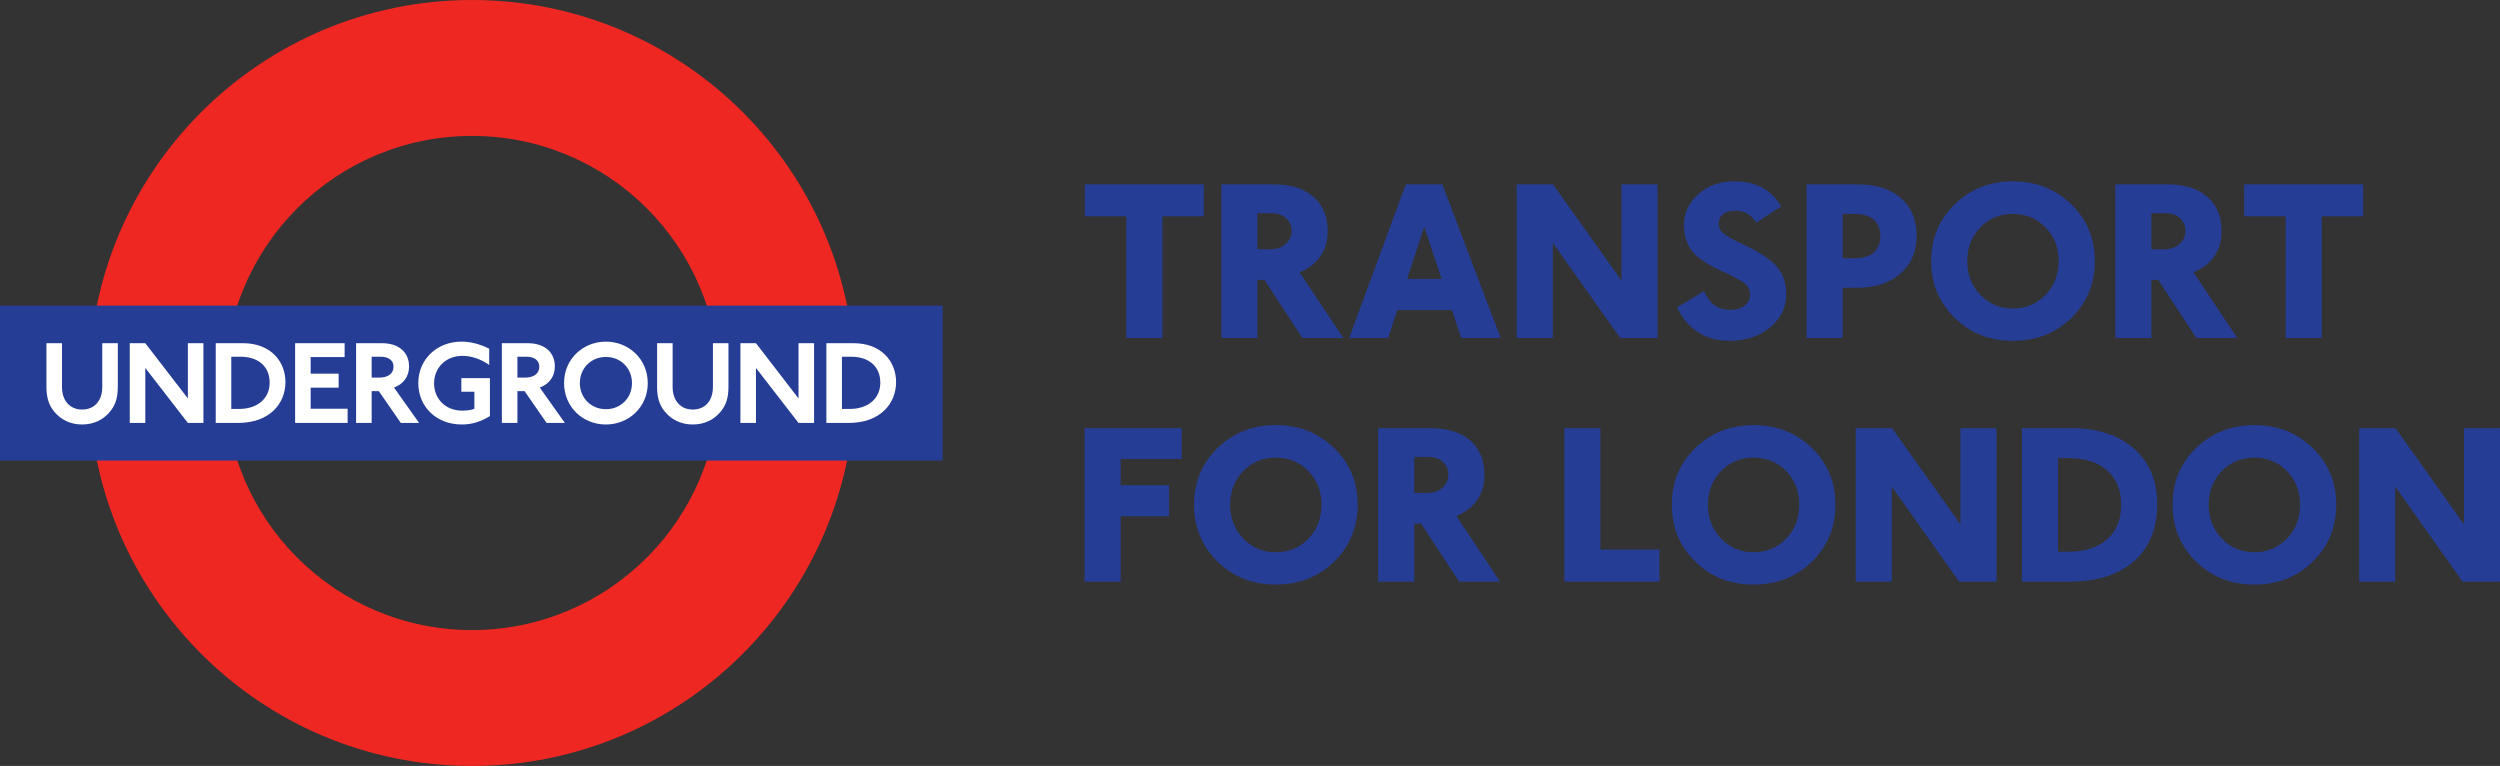 <svg xmlns="http://www.w3.org/2000/svg" viewBox="0 0 657.838 201.55" height="201.55" width="657.838"><rect x="0" y="0" width="657.838" height="201.55" fill="#333333" stroke="none"/><defs><clipPath id="a"><path d="M0 0h5262.69v1612H0V0z"/></clipPath></defs><g clip-path="url(#a)" transform="matrix(1.25,0,0,-1.25,0,201.55) scale(0.1,0.1)"><path d="M993.609 1612.36c-445.296 0-806.254-360.93-806.254-806.13C187.355 360.969 548.313 0 993.609 0c445.201 0 806.131 360.969 806.131 806.23 0 445.2-360.93 806.13-806.131 806.13zm520.281-806.13c0-287.242-233.05-520.171-520.281-520.171-287.324 0-520.148 232.929-520.148 520.171 0 287.22 232.824 520.09 520.148 520.09 287.231 0 520.281-232.87 520.281-520.09" fill="#ee2722"/><path d="M1984.25 968.992V642.871H0v326.121h1984.25" fill="#263d96"/><path d="M231.902 746.242c-13.586-16.875-33.972-27.441-58.894-27.441-25.172 0-45.309 10.32-59.399 27.676-10.828 13.347-15.855 28.945-15.855 51.601v91.863h32.715v-92.109c0-28.699 16.617-47.566 42.285-47.566 26.426 0 42.535 18.867 42.535 47.566v92.109h32.723v-90.859c0-23.144-4.278-38.25-16.11-52.84M395.496 722.07l-89.598 115.782V722.07h-32.722v167.871h32.722l89.598-116.277v116.277h32.723V722.07h-32.723M505.738 861.508h-18.879V751.516h16.11c39.011 0 64.683 21.906 64.683 55.371 0 33.73-23.406 54.621-61.914 54.621zm-4.777-139.438h-46.82v167.871h57.386c58.141 0 89.352-38.242 89.352-81.796 0-45.047-32.973-86.075-99.918-86.075M621.262 722.07v167.871h104.203v-29.199H653.98v-34.98h58.895v-29.453H653.98v-44.286h77.774V722.07H621.262M800.973 861.508h-18.629v-44.043h15.601c19.141 0 30.45 8.543 30.45 23.152 0 13.086-10.313 20.891-27.422 20.891zm42.781-139.438l-46.316 66.953h-15.094V722.07h-32.727v167.871h54.371c34.473 0 57.129-18.113 57.129-49.07 0-20.644-11.582-37.004-31.707-44.308l52.86-74.493h-38.516M971.91 718.801c-52.609 0-91.347 36.738-91.347 87.332 0 49.336 38.738 87.09 90.839 87.09 19.637 0 39.518-5.282 58.408-14.864v-34.218c-15.86 11.328-35.997 19.132-56.122 19.132-36.516 0-59.922-26.183-59.922-57.89 0-32.219 23.925-57.383 58.906-57.383 8.808 0 17.117.75 25.926 3.77v35.988h-27.442v28.707h60.154v-80.047c-19.88-11.828-37.751-17.617-59.4-17.617M1107.83 861.508h-18.64v-44.043h15.62c19.13 0 30.46 8.543 30.46 23.152 0 13.086-10.32 20.891-27.44 20.891zm42.79-139.438l-46.32 66.953h-15.11V722.07h-32.7v167.871h54.35c34.49 0 57.14-18.113 57.14-49.07 0-20.644-11.58-37.004-31.72-44.308l52.87-74.493h-38.51M1275.49 860.996c-31.45 0-54.86-23.906-54.86-55.105 0-30.969 23.41-54.875 54.86-54.875 31.47 0 54.89 23.906 54.89 54.875 0 31.199-23.42 55.105-54.89 55.105zm0-142.195c-48.32 0-88.09 36.496-88.09 87.332 0 50.586 40.03 87.09 88.09 87.09 48.08 0 88.1-36.504 88.1-87.332 0-50.594-40.02-87.09-88.1-87.09M1517.38 746.242c-13.6-16.875-33.99-27.441-58.91-27.441-25.15 0-45.29 10.32-59.39 27.676-10.82 13.347-15.85 28.945-15.85 51.601v91.863h32.7v-92.109c0-28.699 16.61-47.566 42.3-47.566 26.42 0 42.54 18.867 42.54 47.566v92.109h32.71v-90.859c0-23.144-4.28-38.25-16.1-52.84M1680.96 722.07l-89.6 115.782V722.07h-32.72v167.871h32.72l89.6-116.277v116.277h32.73V722.07h-32.73M1791.21 861.508h-18.88V751.516h16.11c39.02 0 64.68 21.906 64.68 55.371 0 33.73-23.41 54.621-61.91 54.621zm-4.79-139.438h-46.82v167.871h57.4c58.14 0 89.34-38.242 89.34-81.796 0-45.047-32.97-86.075-99.92-86.075" fill="#fff"/><path d="M2446.95 1156.97V900.93h-75.9v256.04h-87.37v67.2h250.49v-67.2h-87.22M2647.04 1163.61v-75.99h26.27c13.86-.08 25.07 3.51 33.24 11.16 8.33 7.58 12.42 16.96 12.42 28.19-.14 10.42-3.95 19.06-11.61 26.13-7.6 7-17.96 10.51-31.16 10.51h-29.16zm94.63-262.68l-79.92 122.17h-14.71V900.93h-75.89v323.24h109.94c36.16 0 64.13-8.79 84.01-26.34 19.98-17.43 29.76-41.39 29.76-71.87 0-20.41-5.04-37.89-15.17-52.84-10.19-15-24.9-26.14-43.95-33.92l92.12-138.27h-86.19M2998.12 1135.45l-36.05-110.24h72.72l-36.67 110.24zm77.79-234.52l-19.35 58.726h-115.21l-18.95-58.726h-82.27l119.17 323.24h76.95L3159 900.93h-83.09M3410.7 900.93l-141.88 200.16V900.93h-76.05v323.24h76.44l144.2-202.45v202.45h75.88V900.93h-78.59M3530.11 965.086l57.09 34.309c11.35-26.122 29.24-39.317 53.93-39.317 13.06 0 23.57 2.969 31.29 8.758 7.69 5.945 11.6 13.664 11.72 23.168 0 8.376-2.95 15.636-8.91 21.706-6.06 6-22.44 15.19-49.22 27.33-31.23 13.85-52.56 28.17-63.93 43.01-11.38 14.73-17.05 32.7-17.05 54 0 26 10.12 47.97 30.24 65.72 20.04 17.9 45.6 26.79 76.56 26.79 44.92 0 77.38-17.62 97.66-52.86l-52.74-33.98c-9.9 16.91-25 25.28-44.92 25.28-10.06 0-18.36-2.43-24.69-7.68-6.27-5.06-9.37-11.53-9.37-19.51 0-8.05 3.18-14.84 9.9-20.53 6.6-5.68 20.96-13.65 43.03-23.94 32.85-15.2 55.96-30.67 69.33-45.99 13.42-15.39 20.14-34.72 20.14-57.881 0-28.574-11.6-52.34-34.57-70.758-23.03-18.543-51.46-27.762-85.37-27.762-49.67 0-86.33 23.254-110.12 70.137M3878.82 1162.12v-93.37h24.03c18.3-.13 32.05 3.85 41.44 11.95 9.36 8.12 14.04 19.61 14.04 34.46 0 15.32-4.68 26.92-14.04 34.97-9.39 8.05-23.14 11.99-41.44 11.99h-24.03zm0-155.4V900.93h-75.88v323.24h108.09c38.95 0 69.36-9.69 91-29.18 21.75-19.33 32.61-45.6 32.61-78.73 0-33.78-11.56-60.36-34.55-80.14-23.06-19.7-53.71-29.46-92.11-29.4h-29.16M4237.28 962.969c27.46 0 50.29 9.504 68.77 28.59 18.4 18.921 27.54 42.741 27.54 71.171 0 28.4-9.14 52.08-27.54 71.03-18.48 19-41.31 28.36-68.77 28.36-27.46 0-50.35-9.49-68.61-28.58-18.25-19.08-27.46-42.68-27.46-70.81 0-28.17 9.21-51.93 27.57-71.07 18.4-19.125 41.18-28.691 68.5-28.691zm0-68.02c-48.95 0-89.73 16.098-122.6 48.434-32.89 32.328-49.37 72.137-49.37 119.347-.12 47.2 16.23 86.93 49.26 119.25 32.98 32.23 73.76 48.45 122.71 48.58 48.83 0 89.88-16.08 123.01-48.31 33.01-32.12 49.51-72.05 49.51-119.52-.14-47.64-16.66-87.445-49.51-119.609-33.01-32.074-73.91-48.172-123.01-48.172M4528.82 1163.61v-75.99h26.14c13.92-.08 24.94 3.51 33.28 11.16 8.16 7.58 12.54 16.96 12.54 28.19-.37 10.42-4.12 19.06-11.64 26.13-7.64 7-18.07 10.51-31.33 10.51h-28.99zm94.57-262.68l-80.04 122.17h-14.53V900.93h-75.9v323.24h109.91c36.11 0 64.2-8.79 84-26.34 19.84-17.43 29.81-41.39 29.81-71.87 0-20.41-5.14-37.89-15.24-52.84-10.21-15-24.88-26.14-43.92-33.92l92.05-138.27h-86.14M4887.44 1156.97V900.93h-76.02v256.04h-87.26v67.2h250.5v-67.2h-87.22M2359.08 646.242v-55.211h101.97v-65.39h-101.97V387.879h-75.87v323.187h204.38v-64.824h-128.51M2685.61 449.859c27.45 0 50.35 9.582 68.72 28.653 18.24 18.906 27.55 42.777 27.55 71.258 0 28.421-9.31 52.011-27.55 70.933-18.37 18.945-41.27 28.379-68.72 28.379-27.44 0-50.34-9.559-68.7-28.594-18.27-19.047-27.43-42.668-27.43-70.718 0-28.239 9.29-51.918 27.58-70.989 18.47-19.23 41.23-28.922 68.55-28.922zm0-68.007c-48.9 0-89.79 16.058-122.66 48.476-32.87 32.332-49.38 72.133-49.38 119.442-.13 47.121 16.26 86.832 49.24 119.175 33.01 32.219 73.9 48.43 122.8 48.594 48.83 0 89.81-16.121 122.83-48.328 33.12-32.078 49.61-72.07 49.61-119.441-.14-47.739-16.75-87.508-49.61-119.75-32.88-32.11-73.86-48.168-122.83-48.168M2977.1 650.547v-75.899h26.14c13.92-.136 24.99 3.543 33.25 11.032 8.44 7.621 12.41 17 12.41 28.238-.13 10.281-3.97 19.082-11.47 26.121-7.65 7.012-18.11 10.508-31.3 10.508h-29.03zm94.65-262.668l-80.14 122.16h-14.51v-122.16h-76.03v323.187h110.11c36 0 63.97-8.75 84-26.144 19.82-17.578 29.75-41.531 29.75-72.012 0-20.398-5.17-37.949-15.17-52.832-10.24-15-24.97-26.207-43.99-33.937l92.01-138.262h-86.03M3293.2 387.879v323.187h75.9V455.41h124.18v-67.531H3293.2M3691.38 449.859c27.46 0 50.28 9.582 68.63 28.653 18.46 18.906 27.6 42.777 27.6 71.258 0 28.421-9.14 52.011-27.6 70.933-18.35 18.945-41.17 28.379-68.63 28.379-27.44 0-50.43-9.559-68.69-28.594-18.3-19.047-27.38-42.668-27.38-70.718 0-28.239 9.24-51.918 27.5-70.989 18.4-19.23 41.27-28.922 68.57-28.922zm0-68.007c-48.96 0-89.8 16.058-122.67 48.476-33.01 32.332-49.36 72.133-49.36 119.442-.12 47.121 16.21 86.832 49.22 119.175 33.01 32.219 73.85 48.43 122.81 48.594 48.85 0 89.83-16.121 122.91-48.328 32.95-32.078 49.44-72.07 49.44-119.441-.12-47.739-16.68-87.508-49.44-119.75-32.97-32.11-73.94-48.168-122.91-48.168M4124.21 387.879L3982.32 588.18V387.879h-75.86v323.187h76.39l144.06-202.406v202.406h75.9V387.879h-78.6M4332.22 648.156V450.891h20.84c35.18 0 62.64 8.66 82.36 26.031 19.85 17.269 29.79 41.398 29.79 72.308-.16 31.84-10.18 56.149-29.79 73.34-19.86 16.953-47.18 25.586-82.36 25.586h-20.84zm-75.97-260.277v323.187h104.14c55.03 0 98.84-14.257 131.58-42.929 32.75-28.614 49.12-67.489 49.12-116.446 0-52.089-16.37-92.402-49.24-120.921-32.73-28.559-78.18-42.891-136.19-42.891h-99.41M4745.46 449.859c27.43 0 50.36 9.582 68.83 28.653 18.28 18.906 27.58 42.777 27.58 71.258 0 28.421-9.3 52.011-27.58 70.933-18.47 18.945-41.4 28.379-68.83 28.379-27.4 0-50.23-9.559-68.57-28.594-18.28-19.047-27.46-42.668-27.46-70.718 0-28.239 9.18-51.918 27.6-70.989 18.32-19.23 41.11-28.922 68.43-28.922zm0-68.007c-48.84 0-89.7 16.058-122.67 48.476-32.87 32.332-49.26 72.133-49.26 119.442-.25 47.121 16.25 86.832 49.1 119.175 33.13 32.219 73.99 48.43 122.83 48.594 48.95 0 89.95-16.121 122.93-48.328 33.01-32.078 49.65-72.07 49.65-119.441-.17-47.739-16.79-87.508-49.65-119.75-32.87-32.11-73.84-48.168-122.93-48.168M5184.1 387.879L5042.2 588.18V387.879h-75.9v323.187h76.45l144.04-202.406v202.406h75.9V387.879h-78.59" fill="#263d96"/></g></svg>